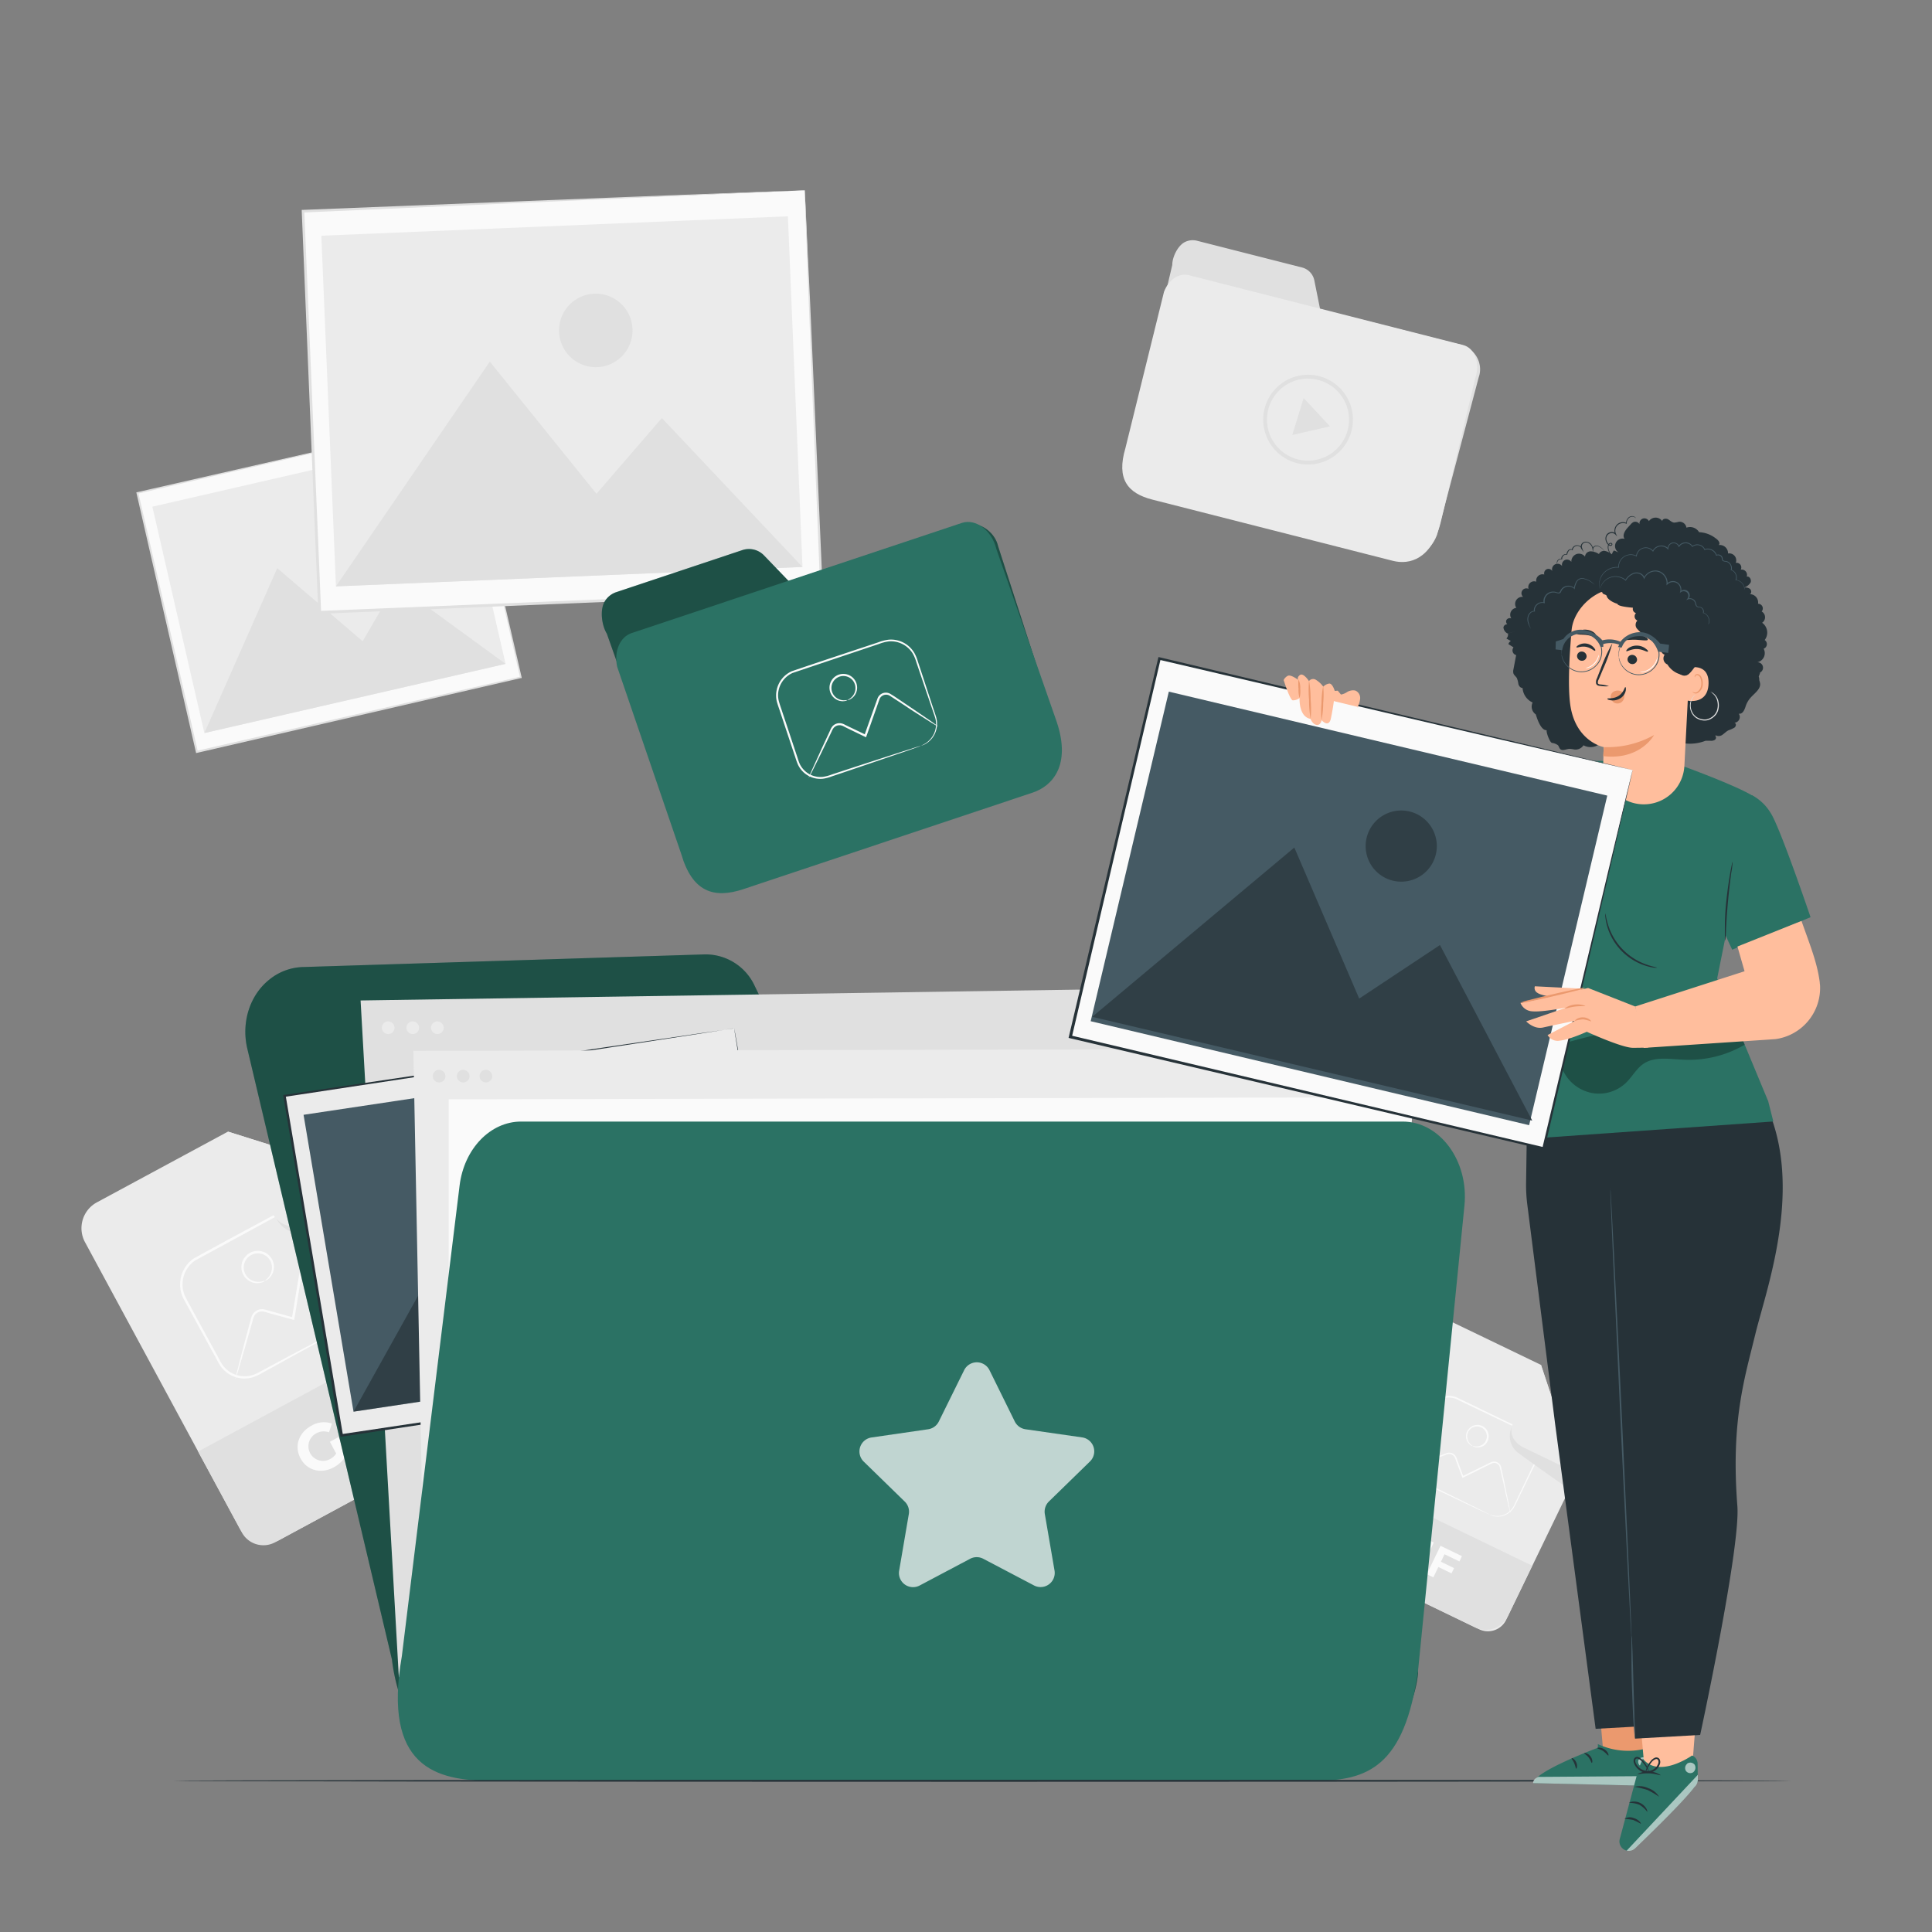 <svg xmlns="http://www.w3.org/2000/svg" viewBox="0 0 500 500"><rect x="0" y="0" width="500" height="500" fill="#808080" stroke="none"/><g id="freepik--background-complete--inject-2"><path d="M292,117l11.38-48.41c0-2.14,1.5-5.15,3.38-6a4.51,4.51,0,0,1,3-.29l27.11,6.9a4.34,4.34,0,0,1,3.3,3.48L341.64,80,377.1,89c4.82.8,6.82,5.26,5.6,8.6l-10.81,40.84c-1.72,4.71-6.88,7.28-11,6.23l-62.68-15.94C293.92,127.65,291.24,122.93,292,117Z" style="fill:#e0e0e0"></path><path d="M291.25,116l10-40.5c1.18-3.1,3.89-4.93,6.38-4.29L378.67,89.3c3,.77,4.47,4.77,3.13,8.56l-9,37.52c-2.37,9.33-8,10.85-12.29,9.77L298.24,129.3C291.84,127.67,288.88,124,291.25,116Z" style="fill:#ebebeb"></path><path d="M338.52,120.22a11.46,11.46,0,0,1-3.4-.52A11.61,11.61,0,1,1,349.63,112h0A11.64,11.64,0,0,1,338.52,120.22Zm0-22.24a10.62,10.62,0,1,0,10.15,13.73h0A10.62,10.62,0,0,0,338.53,98Z" style="fill:#e0e0e0"></path><polygon points="335.91 107.79 337.38 103.01 340.79 106.67 344.2 110.34 339.32 111.46 334.44 112.58 335.91 107.79" style="fill:#e0e0e0"></polygon><path d="M125.76,369.66,72.3,398.55A7.6,7.6,0,0,1,62,395.48l-40-74a7.61,7.61,0,0,1,3.07-10.31L59,292.86l40.86,12.86,29,53.63A7.61,7.61,0,0,1,125.76,369.66Z" style="fill:#ebebeb"></path><path d="M93.1,341.35s.44-.26,1.16-.87A7.23,7.23,0,0,0,96.4,337a6.94,6.94,0,0,0-.32-4.55c-.24-.53-.55-1.07-.86-1.64L91,323.16l-2.44-4.47-1.29-2.38A12.28,12.28,0,0,0,85.8,314a7.73,7.73,0,0,0-4.94-2.61,7.57,7.57,0,0,0-3,.21,12.42,12.42,0,0,0-2.82,1.28l-24.5,13.31a7.47,7.47,0,0,0-3.29,5.92,7.12,7.12,0,0,0,.65,3.35c.49,1,1.1,2.07,1.64,3.1L56,350.41c.51.92,1,1.93,1.53,2.75a7.22,7.22,0,0,0,2.14,2,7.09,7.09,0,0,0,5.48.77,11.93,11.93,0,0,0,2.5-1.13L70,353.54l4.49-2.41,13.57-7.21L91.79,342l1-.49a1.6,1.6,0,0,1,.34-.14,1.64,1.64,0,0,1-.31.2l-.94.55c-.88.48-2.1,1.17-3.65,2l-13.47,7.39L70.26,354l-2.38,1.3a12.22,12.22,0,0,1-2.61,1.19,7.59,7.59,0,0,1-8.24-3c-.61-.93-1-1.85-1.57-2.8L49,338.86c-.55-1-1.13-2-1.67-3.14a7.79,7.79,0,0,1-.71-3.63,8.12,8.12,0,0,1,3.57-6.43c8.73-4.81,17-9.21,24.58-13.3a12.65,12.65,0,0,1,3-1.32,8.11,8.11,0,0,1,3.17-.21,8.27,8.27,0,0,1,5.27,2.82,12.57,12.57,0,0,1,1.53,2.42c.43.81.86,1.6,1.28,2.38q1.24,2.34,2.4,4.49c1.53,2.86,2.91,5.45,4.12,7.73.31.57.6,1.11.86,1.68a7.3,7.3,0,0,1,.46,1.7,7.12,7.12,0,0,1-2.51,6.53A5.4,5.4,0,0,1,93.1,341.35Z" style="fill:#fafafa"></path><path d="M97.21,334.6a2.12,2.12,0,0,1-.61-.19l-1.68-.66c-1.53-.65-3.61-1.51-6.13-2.56l-4.21-1.8-2.35-1L81,327.87a2.09,2.09,0,0,0-1.19-.1,2.16,2.16,0,0,0-1.66,1.67c-.16.95-.32,1.92-.49,2.91-.34,2-.68,4-1,6.16-.16.95-.32,1.88-.47,2.76l-.06.35-.34-.1L70.22,340l-1.32-.38a3.27,3.27,0,0,0-1.22-.21,2.28,2.28,0,0,0-1.88,1.16,4.75,4.75,0,0,0-.39,1.12l-.33,1.17c-.22.77-.43,1.51-.64,2.23-.4,1.44-.79,2.77-1.14,4l-1.68,5.74c-.19.61-.35,1.12-.49,1.54a2.11,2.11,0,0,1-.2.53,1.93,1.93,0,0,1,.09-.56c.1-.43.22-.95.37-1.58.38-1.45.88-3.4,1.5-5.79.32-1.23.68-2.57,1.06-4q.3-1.1.6-2.25c.11-.38.21-.78.32-1.17a5,5,0,0,1,.43-1.25,2.88,2.88,0,0,1,2.34-1.48,3.82,3.82,0,0,1,1.42.23l1.33.37,5.55,1.54-.41.25c.15-.88.31-1.81.47-2.76l1-6.15q.26-1.5.51-2.94a2.74,2.74,0,0,1,2.15-2.12,2.68,2.68,0,0,1,1.51.14l1.23.54,2.34,1L89,330.77l6,2.75,1.63.77A3.48,3.48,0,0,1,97.21,334.6Z" style="fill:#fafafa"></path><path d="M68.55,331.44c0-.05.28-.23.71-.66a4,4,0,0,0,1.09-2.25,3.73,3.73,0,0,0-1.25-3.3,3.67,3.67,0,0,0-6,3.26,3.75,3.75,0,0,0,2.09,2.86,4,4,0,0,0,2.47.32,9,9,0,0,1,.94-.23,1.92,1.92,0,0,1-.88.47,3.9,3.9,0,0,1-2.72-.15,4.16,4.16,0,0,1-2.48-3.18,4.24,4.24,0,0,1,7-3.8,4.17,4.17,0,0,1,1.31,3.82A4,4,0,0,1,69.43,331,2,2,0,0,1,68.55,331.44Z" style="fill:#fafafa"></path><path d="M53.88,355.78h76a0,0,0,0,1,0,0v23.77a6.36,6.36,0,0,1-6.36,6.36H60.24a6.36,6.36,0,0,1-6.36-6.36V355.78A0,0,0,0,1,53.88,355.78Z" transform="translate(-165.29 88.29) rotate(-28.39)" style="fill:#e0e0e0"></path><path d="M59,292.86l11.26,20.82a7.06,7.06,0,0,0,9.58,2.86l20-10.82Z" style="fill:#ebebeb"></path><path d="M71.5,315.36s2.47,5.2,9.11,3.75c.25-.06.5-.13.74-.21,2.87-.94,21.73-7.19,21.52-7.58l-3-5.6-20,10.83S74.73,319.08,71.5,315.36Z" style="fill:#e0e0e0"></path><path d="M85.37,373.13l2.2-1.19,2.28,4.22a8.17,8.17,0,0,1-3.49,3.59c-3.27,1.77-6.89.83-8.58-2.31s-.5-6.67,2.81-8.46a6.32,6.32,0,0,1,5.32-.56l-.77,2.26a4,4,0,0,0-3.32.28,3.78,3.78,0,1,0,3.56,6.67A4.22,4.22,0,0,0,87,376.17Z" style="fill:#fafafa"></path><path d="M87.07,365.71l2.4-1.3,5.62,10.39-2.4,1.3Z" style="fill:#fafafa"></path><path d="M95.38,363.71l1.49,2.74,4.81-2.6,1,1.93-4.81,2.61,2,3.78-2.41,1.3-5.62-10.39,7.86-4.25,1,1.93Z" style="fill:#fafafa"></path><path d="M382.79,421.65,345,403.39a5.25,5.25,0,0,1-2.44-7l25.26-52.28a5.25,5.25,0,0,1,7-2.44l24,11.57,9.31,28.07L389.8,419.2A5.25,5.25,0,0,1,382.79,421.65Z" style="fill:#ebebeb"></path><path d="M385.44,391.92s.32.14.95.3a5,5,0,0,0,2.8-.19,4.75,4.75,0,0,0,1.7-1.11,5.07,5.07,0,0,0,.72-.91c.2-.35.38-.74.57-1.15.76-1.61,1.64-3.44,2.6-5.45.48-1,1-2.07,1.51-3.18l.81-1.68a8.16,8.16,0,0,0,.7-1.77,5.38,5.38,0,0,0-.53-3.81A5.21,5.21,0,0,0,396,371.4a8.65,8.65,0,0,0-1.86-1.06L376.75,362a5.2,5.2,0,0,0-4.65.55,5,5,0,0,0-1.61,1.72c-.37.69-.71,1.45-1.07,2.17-1.41,2.9-2.76,5.7-4.05,8.36-.31.67-.68,1.33-.93,2a5,5,0,0,0-.26,2,4.89,4.89,0,0,0,1.79,3.38,7.77,7.77,0,0,0,1.64.94l1.68.82,3.16,1.54,9.52,4.68,2.58,1.29.67.35.22.13a.75.75,0,0,1-.24-.09l-.69-.31-2.61-1.21-9.59-4.56-3.17-1.51-1.69-.81a8,8,0,0,1-1.71-1,5.19,5.19,0,0,1-1.94-3.63,5.13,5.13,0,0,1,.27-2.19c.27-.71.62-1.32.93-2,1.28-2.67,2.63-5.47,4-8.37.36-.73.68-1.45,1.08-2.2a5.4,5.4,0,0,1,1.75-1.87,5.61,5.61,0,0,1,5-.6c6.22,2.95,12,5.81,17.38,8.39a9.14,9.14,0,0,1,1.93,1.12,5.76,5.76,0,0,1,2,5.78,8.76,8.76,0,0,1-.74,1.83l-.82,1.68c-.53,1.1-1.05,2.15-1.54,3.16L392.4,389c-.2.4-.38.79-.6,1.16a4.74,4.74,0,0,1-.76.94,4.85,4.85,0,0,1-1.79,1.12,5,5,0,0,1-2.88.12A3.57,3.57,0,0,1,385.44,391.92Z" style="fill:#fafafa"></path><path d="M390.87,391.5a1.94,1.94,0,0,1-.13-.42c-.09-.32-.19-.72-.31-1.21-.26-1.12-.61-2.63-1-4.46-.22-1-.45-2-.7-3.09-.13-.56-.26-1.13-.39-1.72-.07-.29-.13-.59-.2-.89a1.48,1.48,0,0,0-2-1l-1.83.9-3.87,1.91-1.73.85-.22.11-.08-.23L377,378.56l-.32-.9a2.4,2.4,0,0,0-.37-.77,1.63,1.63,0,0,0-1.42-.58,3.24,3.24,0,0,0-.78.23l-.79.29-1.5.55-2.7,1-3.9,1.38-1.05.35a1.64,1.64,0,0,1-.38.1s.11-.08.35-.18l1-.42,3.84-1.51,2.68-1,1.5-.57.79-.3a3.72,3.72,0,0,1,.87-.27,2,2,0,0,1,1.78.72,2.84,2.84,0,0,1,.44.89l.33.89c.45,1.2.91,2.45,1.38,3.73l-.3-.13,1.73-.85,3.87-1.9,1.85-.9a1.88,1.88,0,0,1,2.05.35,1.74,1.74,0,0,1,.53.9c.07.3.14.61.2.91.13.59.25,1.16.37,1.72.23,1.11.44,2.15.64,3.1.38,1.85.68,3.37.91,4.5l.22,1.22A1.32,1.32,0,0,1,390.87,391.5Z" style="fill:#fafafa"></path><path d="M381.07,374.18s.24.06.65.12a2.68,2.68,0,0,0,1.7-.29,2.61,2.61,0,0,0,1.35-2,2.54,2.54,0,1,0-5,.26,2.72,2.72,0,0,0,.82,1.51c.31.29.53.4.51.44s-.25,0-.62-.31a2.67,2.67,0,0,1-1-1.58,2.85,2.85,0,0,1,.78-2.67,2.92,2.92,0,0,1,5,2.4,2.88,2.88,0,0,1-1.61,2.27,2.72,2.72,0,0,1-1.87.18A1.4,1.4,0,0,1,381.07,374.18Z" style="fill:#fafafa"></path><path d="M342.2,392.75h52.45a0,0,0,0,1,0,0V407.2a6.36,6.36,0,0,1-6.36,6.36H348.56a6.36,6.36,0,0,1-6.36-6.36V392.75A0,0,0,0,1,342.2,392.75Z" transform="translate(212.07 -120.13) rotate(25.79)" style="fill:#e0e0e0"></path><path d="M398.8,353.23,391.69,368a4.89,4.89,0,0,0,2.27,6.52l14.15,6.83Z" style="fill:#ebebeb"></path><path d="M391.26,369.33a5.44,5.44,0,0,0,1.58,6.62l.42.33c1.69,1.22,12.8,9.26,12.94,9l1.91-4L394,374.47S390.48,372.64,391.26,369.33Z" style="fill:#e0e0e0"></path><path d="M364.52,400.44l1.56.75-1.44,3a5.69,5.69,0,0,1-3.43-.5,4.23,4.23,0,1,1,3.71-7.58,4.36,4.36,0,0,1,2.46,2.75l-1.58.48a2.74,2.74,0,0,0-1.5-1.75,2.61,2.61,0,1,0-2.29,4.69,2.94,2.94,0,0,0,1.47.33Z" style="fill:#fafafa"></path><path d="M369.36,398.39l1.7.82-3.55,7.35-1.7-.83Z" style="fill:#fafafa"></path><path d="M373.84,402.24l-.93,1.94,3.4,1.64-.66,1.36-3.4-1.64-1.3,2.68-1.7-.82,3.55-7.35,5.55,2.68-.65,1.37Z" style="fill:#fafafa"></path><rect x="42.18" y="117.07" width="86.02" height="68.77" transform="translate(-31.75 22.92) rotate(-12.94)" style="fill:#fafafa"></rect><path d="M119.41,108.31l-.41.11-1.17.28-4.55,1.07-17.15,4-60.51,14,.17-.27c4.59,20,9.85,42.82,15.42,67h0l-.3-.19,83.85-19.22-.16.25-11.06-48.63c-1.32-5.86-2.36-10.46-3.07-13.6-.35-1.57-.62-2.77-.8-3.59s-.26-1.25-.26-1.25.1.4.29,1.2.48,2,.84,3.54c.73,3.13,1.8,7.7,3.17,13.52L135,175.29l0,.2-.2,0L51,194.84l-.25.06-.05-.25h0c-5.55-24.2-10.79-47.07-15.37-67l-.05-.22.22-.05,60.7-13.83,17.13-3.87,4.52-1,1.15-.25Z" style="fill:#e0e0e0"></path><rect x="45.14" y="121.41" width="79.98" height="60.11" transform="translate(-31.75 22.91) rotate(-12.94)" style="fill:#ebebeb"></rect><polygon points="52.89 189.71 71.75 147.04 93.85 165.95 102.49 151.14 130.84 171.81 52.89 189.71" style="fill:#e0e0e0"></polygon><path d="M94.75,137.06a6.3,6.3,0,1,1-7.55-4.73A6.3,6.3,0,0,1,94.75,137.06Z" style="fill:#e0e0e0"></path><rect x="80.52" y="51.9" width="129.98" height="103.92" transform="translate(-4.19 6.14) rotate(-2.38)" style="fill:#fafafa"></rect><path d="M208.28,49.24s-.22,0-.63,0l-1.82.09-7.05.34-26.59,1.19L78.43,55l.32-.35c1.3,30.9,2.78,66.33,4.36,103.82h0l-.39-.36,129.87-5.34-.3.32c-1.23-31.26-2.26-57.18-3-75.31-.34-9.06-.61-16.17-.8-21-.08-2.42-.15-4.28-.19-5.56s-.05-1.93-.05-1.93.05.62.11,1.86.15,3.1.27,5.49c.22,4.86.54,11.94,1,21,.8,18.17,1.93,44.15,3.3,75.5l0,.31h-.32L82.75,158.85h-.38v-.37h0c-1.55-37.49-3-72.92-4.28-103.82l0-.34h.34l94-3.74,26.51-1,7-.25,1.79,0Z" style="fill:#e0e0e0"></path><rect x="85" y="58.45" width="120.85" height="90.83" transform="translate(-4.19 6.13) rotate(-2.38)" style="fill:#ebebeb"></rect><polygon points="86.94 151.75 126.76 93.58 154.36 127.79 171.29 108.19 207.68 146.73 86.94 151.75" style="fill:#e0e0e0"></polygon><path d="M163.69,85.13a9.51,9.51,0,1,1-9.9-9.12A9.51,9.51,0,0,1,163.69,85.13Z" style="fill:#e0e0e0"></path></g><g id="freepik--folder-2--inject-2"><path d="M177.44,221.57,157.05,164c-1.37-2.24-1.86-6.31-.48-8.45a5.49,5.49,0,0,1,2.88-2.29l32.6-10.87a5.4,5.4,0,0,1,5.73,1.41l6.36,6.61,42.68-14.19c5.51-2.37,10.54.91,11.5,5.17l15.95,49.39c1.35,6-2.28,12.1-7.23,13.75l-75.38,25.14C186.48,231.36,180.59,228.26,177.44,221.57Z" style="fill:#2B7264"></path><g style="opacity:0.3"><path d="M177.44,221.57,157.05,164c-1.37-2.24-1.86-6.31-.48-8.45a5.49,5.49,0,0,1,2.88-2.29l32.6-10.87a5.4,5.4,0,0,1,5.73,1.41l6.36,6.61,42.68-14.19c5.51-2.37,10.54.91,11.5,5.17l15.95,49.39c1.35,6-2.28,12.1-7.23,13.75l-75.38,25.14C186.48,231.36,180.59,228.26,177.44,221.57Z"></path></g><path d="M176.3,221l-16.59-48.48c-.85-4,.75-7.68,3.74-8.68l85.49-28.51c3.62-1.2,7.79,2,8.92,6.77l15.63,44.75c3.74,11.22-1.11,16.56-6.22,18.27l-74.91,25C184.66,232.67,179.14,230.78,176.3,221Z" style="fill:#2B7264"></path><path d="M238.32,193s.4-.15,1.09-.55a6.05,6.05,0,0,0,2.29-2.56,6,6,0,0,0,.4-3.84c-.13-.47-.3-1-.48-1.49l-2.38-7-1.38-4.08c-.24-.7-.48-1.43-.73-2.17a10.29,10.29,0,0,0-.89-2.14A6.61,6.61,0,0,0,230,166a10.59,10.59,0,0,0-2.54.66l-22.34,7.5a6.36,6.36,0,0,0-3.61,4.45,6.1,6.1,0,0,0,.06,2.88c.26.93.61,1.89.91,2.82q1.88,5.63,3.59,10.81c.3.84.54,1.74.87,2.51a5.94,5.94,0,0,0,5.94,3.43,9.91,9.91,0,0,0,2.25-.57l2.18-.72,4.09-1.34,12.35-4,3.37-1.07.88-.27.3-.07-.29.13-.86.31-3.33,1.17-12.3,4.19-4.08,1.38-2.17.73a10.17,10.17,0,0,1-2.34.61,6.4,6.4,0,0,1-6.43-3.68c-.38-.86-.6-1.69-.91-2.56L202,184.52c-.31-1-.65-1.85-.93-2.86a6.58,6.58,0,0,1-.06-3.12,6.84,6.84,0,0,1,3.91-4.83c8-2.73,15.51-5.19,22.41-7.49a11.2,11.2,0,0,1,2.65-.67,7,7,0,0,1,6.64,3.41,10.38,10.38,0,0,1,.92,2.24c.25.74.49,1.46.72,2.17.47,1.42.92,2.79,1.34,4.09.86,2.6,1.63,5,2.31,7,.17.52.34,1,.46,1.52a6.33,6.33,0,0,1,.14,1.48,6,6,0,0,1-3,5.07A4.57,4.57,0,0,1,238.32,193Z" style="fill:#fafafa"></path><path d="M242.73,188a2.19,2.19,0,0,1-.48-.25L241,187l-4.73-3L233,181.83l-1.81-1.18-.94-.61a1.8,1.8,0,0,0-1-.25,1.82,1.82,0,0,0-1.63,1.14l-.83,2.36-1.76,5c-.28.77-.54,1.52-.8,2.23l-.1.29-.27-.13-4.38-2.12-1-.5a2.8,2.8,0,0,0-1-.36,2,2,0,0,0-1.74.7,3.6,3.6,0,0,0-.49.87l-.44.92-.86,1.77-1.53,3.16-2.24,4.53-.63,1.22a2.84,2.84,0,0,1-.25.41,1.53,1.53,0,0,1,.16-.46c.14-.34.32-.75.54-1.25.52-1.16,1.23-2.71,2.09-4.6.45-1,.94-2.05,1.47-3.19.27-.58.54-1.17.83-1.78.14-.31.29-.62.43-.94a4.76,4.76,0,0,1,.54-1,2.44,2.44,0,0,1,2.17-.89,3.13,3.13,0,0,1,1.15.4l1,.49,4.4,2.1-.38.15c.26-.71.52-1.46.79-2.23l1.78-5,.85-2.37a2.3,2.3,0,0,1,2.1-1.45,2.25,2.25,0,0,1,1.24.34l1,.62,1.79,1.21,3.21,2.16,4.64,3.17,1.24.89A2.17,2.17,0,0,1,242.73,188Z" style="fill:#fafafa"></path><path d="M219.33,181.19s.26-.14.68-.44a3.34,3.34,0,0,0,1.24-1.71,3.19,3.19,0,0,0-.55-2.94,3.15,3.15,0,0,0-3.4-1,3.11,3.11,0,0,0-2.12,2.83,3.15,3.15,0,0,0,1.32,2.68,3.34,3.34,0,0,0,2,.63,7.79,7.79,0,0,1,.82-.06s-.25.19-.8.27a3.33,3.33,0,0,1-2.25-.52,3.54,3.54,0,0,1-1.6-3,3.58,3.58,0,0,1,6.41-2.14,3.54,3.54,0,0,1,.53,3.37,3.34,3.34,0,0,1-1.49,1.76C219.64,181.19,219.34,181.22,219.33,181.19Z" style="fill:#fafafa"></path></g><g id="freepik--folder-1--inject-2"><path d="M101.43,429.46,64,271.37c-1.57-6.62.54-13.75,5.71-17.86a14.46,14.46,0,0,1,9-3.25L182.31,247a14,14,0,0,1,13,8.14l10.32,21.42,131.47.13c9.66,0,19.8,13.4,18.65,24.65L367,433c-1.63,15.88-15.65,27.83-29.28,27.83H130C115.76,460.87,103.71,448.44,101.43,429.46Z" style="fill:#2B7264"></path><g style="opacity:0.3"><path d="M101.43,429.46,64,271.37c-1.57-6.62.54-13.75,5.71-17.86a14.46,14.46,0,0,1,9-3.25L182.31,247a14,14,0,0,1,13,8.14l10.32,21.42,131.47.13c9.66,0,19.8,13.4,18.65,24.65L367,433c-1.63,15.88-15.65,27.83-29.28,27.83H130C115.76,460.87,103.71,448.44,101.43,429.46Z"></path></g><polygon points="103.22 434.06 93.32 258.92 338.52 255.21 347.12 430.74 103.22 434.06" style="fill:#e0e0e0"></polygon><path d="M102.1,266.1a1.64,1.64,0,1,1-1.64-1.77A1.7,1.7,0,0,1,102.1,266.1Z" style="fill:#ebebeb"></path><path d="M108.46,266.1a1.64,1.64,0,1,1-1.64-1.77A1.7,1.7,0,0,1,108.46,266.1Z" style="fill:#ebebeb"></path><path d="M114.83,266.1a1.64,1.64,0,1,1-1.64-1.77A1.71,1.71,0,0,1,114.83,266.1Z" style="fill:#ebebeb"></path><polygon points="189.99 266.1 204.78 354 88.41 371.48 73.62 283.58 189.99 266.1" style="fill:#ebebeb"></polygon><path d="M190,266.1l-.56.1-1.63.26-6.32,1-23.81,3.65-84,12.76.25-.33c4.42,26.16,9.47,56.15,14.83,87.89h0l-.39-.27,116.38-17.43-.24.31c-4.39-26.48-8-48.42-10.58-63.77-1.26-7.68-2.25-13.7-2.93-17.83-.33-2.05-.58-3.62-.76-4.7s-.24-1.64-.24-1.64.11.52.3,1.57.46,2.62.81,4.64c.71,4.11,1.74,10.11,3.06,17.75,2.63,15.38,6.38,37.37,10.9,63.9l.05.26-.28,0L88.46,371.8l-.33.05-.06-.32h0c-5.33-31.74-10.36-61.73-14.75-87.9l0-.28.3,0,84.25-12.5,23.77-3.5,6.27-.9,1.6-.23Z" style="fill:#263238"></path><polygon points="91.49 365.34 199.69 349.09 186.76 272.26 78.56 288.51 91.49 365.34" style="fill:#455a64"></polygon><g style="opacity:0.3"><polygon points="91.49 365.34 121.25 311.91 149.68 338.27 162.87 319.91 199.69 349.09 91.49 365.34"></polygon></g><g style="opacity:0.3"><path d="M153.61,301.05a8.23,8.23,0,0,1-7.17,9.33,8.59,8.59,0,0,1-9.87-6.77,8.22,8.22,0,0,1,7.16-9.33A8.58,8.58,0,0,1,153.61,301.05Z"></path></g><polygon points="110.29 442.37 106.98 271.96 357.76 271.43 356.73 439.83 110.29 442.37" style="fill:#ebebeb"></polygon><path d="M121.52,278.63a1.64,1.64,0,1,1-1.64-1.77A1.71,1.71,0,0,1,121.52,278.63Z" style="fill:#e0e0e0"></path><path d="M127.39,278.63a1.64,1.64,0,1,1-1.63-1.77A1.7,1.7,0,0,1,127.39,278.63Z" style="fill:#e0e0e0"></path><path d="M115.28,278.63a1.64,1.64,0,1,1-1.64-1.77A1.71,1.71,0,0,1,115.28,278.63Z" style="fill:#e0e0e0"></path><polygon points="116.12 446.53 116.12 284.5 365.87 283.97 352.46 450.01 116.12 446.53" style="fill:#fafafa"></polygon><path d="M104,428.59l14.94-121.75c1.16-9.52,7.94-16.58,15.93-16.58H363c9.65,0,17.14,10.17,16,21.72L367,432.27c-3.5,25-13.11,28.6-26.74,28.6H127.08C112.82,460.87,99,457.29,104,428.59Z" style="fill:#2B7264"></path><g style="opacity:0.7"><path d="M256.07,354.58l6.56,13.31a3.7,3.7,0,0,0,2.76,2L280.07,372a3.65,3.65,0,0,1,2,6.24l-10.62,10.35a3.68,3.68,0,0,0-1.05,3.24l2.51,14.62a3.66,3.66,0,0,1-5.31,3.86l-13.13-6.9a3.65,3.65,0,0,0-3.4,0L238,410.33a3.65,3.65,0,0,1-5.3-3.86l2.5-14.62a3.65,3.65,0,0,0-1.05-3.24l-10.62-10.35a3.66,3.66,0,0,1,2-6.24l14.68-2.13a3.66,3.66,0,0,0,2.75-2l6.57-13.31A3.66,3.66,0,0,1,256.07,354.58Z" style="fill:#fff"></path></g></g><g id="freepik--Floor--inject-2"><path d="M44.82,460.87c0-.14,93.77-.26,209.4-.26s209.43.12,209.43.26-93.75.26-209.43.26S44.82,461,44.82,460.87Z" style="fill:#263238"></path></g><g id="freepik--Character--inject-2"><path d="M412.43,425.58c.13,1,2.48,27.62,2.48,27.62h12.21l2.14-27.51Z" style="fill:#eb996e"></path><path d="M413.53,451.37l0,.95s-16.44,6.07-16.71,9.15l32.3.76-.19-10.75A18.47,18.47,0,0,1,413.53,451.37Z" style="fill:#2B7264"></path><g style="opacity:0.6"><path d="M425.54,454.83a1.33,1.33,0,0,1,.88,1.53,1.26,1.26,0,0,1-1.51.88,1.39,1.39,0,0,1-.92-1.62,1.31,1.31,0,0,1,1.67-.74" style="fill:#fff"></path></g><g style="opacity:0.6"><path d="M429.08,462.23l-.05-2.59-30.93.22s-1.46.59-1.32,1.61Z" style="fill:#fff"></path></g><path d="M413.38,452.41c0,.16.79.25,1.55.78s1.16,1.19,1.31,1.13-.07-1-1-1.59S413.35,452.27,413.38,452.41Z" style="fill:#263238"></path><path d="M410,453.73c0,.15.64.44,1.16,1.12s.65,1.39.81,1.38.28-.89-.38-1.72S410,453.58,410,453.73Z" style="fill:#263238"></path><path d="M407.94,457.74c.14,0,.38-.74,0-1.62s-1.12-1.23-1.19-1.1.38.6.68,1.32S407.78,457.72,407.94,457.74Z" style="fill:#263238"></path><path d="M423.18,430.67c.12,1,2.47,27.62,2.47,27.62h12.22l2.14-27.5Z" style="fill:#ffbe9d"></path><path d="M437.9,454.32s-8.58,6.09-12.73.82l-1.09,2.55-4.87,18.19a2.43,2.43,0,0,0,1.37,2.92,2.34,2.34,0,0,0,2.49-.47c3.53-3.36,16.45-15.77,16.32-17.45l-.05-4.47a2.27,2.27,0,0,0-1.44-2.09Z" style="fill:#2B7264"></path><g style="opacity:0.6"><path d="M421,478.93l18.4-19.61v1a2.69,2.69,0,0,1-.87,2.15c-1.49,2-5.61,6.5-15.38,15.88a2.37,2.37,0,0,1-2.14.6Z" style="fill:#fff"></path></g><g style="opacity:0.6"><path d="M436.7,456.42a1.42,1.42,0,0,0-.4,1.86,1.38,1.38,0,0,0,1.85.41,1.5,1.5,0,0,0,.41-2,1.44,1.44,0,0,0-2-.22" style="fill:#fff"></path></g><path d="M426.3,468.89a7,7,0,0,0-2-1.8,7.06,7.06,0,0,0-2.65-.52c0-.06.27-.24.81-.31a3.67,3.67,0,0,1,2.07.37,3.77,3.77,0,0,1,1.54,1.42C426.33,468.53,426.36,468.87,426.3,468.89Z" style="fill:#263238"></path><path d="M424.65,472a20.56,20.56,0,0,0-2-1,18,18,0,0,0-2.24-.29,2.58,2.58,0,0,1,2.39-.19C424.12,470.88,424.77,471.9,424.65,472Z" style="fill:#263238"></path><path d="M429.37,465a22.94,22.94,0,0,0-3-1.76,25.85,25.85,0,0,0-3.41-.81,5.29,5.29,0,0,1,3.6.34A5.22,5.22,0,0,1,429.37,465Z" style="fill:#263238"></path><path d="M429.78,459.41c-.06.14-1.33-.4-3-.47s-3,.33-3,.19a5.84,5.84,0,0,1,6,.28Z" style="fill:#263238"></path><path d="M425.85,458.89A2,2,0,0,1,426,458a5.94,5.94,0,0,1,1.1-2.11,2.65,2.65,0,0,1,1.37-1.05,1,1,0,0,1,1,.4,1.55,1.55,0,0,1,.17,1.09,3.36,3.36,0,0,1-3.44,2.5,3.88,3.88,0,0,1-3.37-2.69,1.34,1.34,0,0,1,.15-1.11.92.92,0,0,1,1-.3,3.22,3.22,0,0,1,1.35,1.05,6.6,6.6,0,0,1,1.21,2.05,2.26,2.26,0,0,1,.21.84,11.1,11.1,0,0,0-1.69-2.65,3,3,0,0,0-1.19-.89.5.5,0,0,0-.57.16,1,1,0,0,0-.06.74,3.47,3.47,0,0,0,3,2.29,2.89,2.89,0,0,0,2.95-2.07,1.15,1.15,0,0,0-.09-.77.51.51,0,0,0-.55-.23,2.4,2.4,0,0,0-1.17.87A9,9,0,0,0,425.85,458.89Z" style="fill:#263238"></path><path d="M455.12,282.29l-60,12.19-.17,11.61a40.18,40.18,0,0,0,.32,5.7l7.2,56.78,10.48,78.85,10.08-.56.11,3.1L440,449s10.47-48.46,9.63-59.24c-1.71-22.09,1.91-33.18,4.65-44.49C457.25,333.05,468.12,304.08,455.12,282.29Z" style="fill:#263238"></path><path d="M416.77,307.43a1.36,1.36,0,0,0,0,.3c0,.22,0,.51,0,.88,0,.81.07,1.95.12,3.41.12,3,.3,7.24.52,12.51.49,10.59,1.16,25.17,1.89,41.28s1.5,30.7,2,41.29c.28,5.26.51,9.53.66,12.51l.21,3.4c0,.37,0,.66.06.88a1.4,1.4,0,0,0,0,.3,2.25,2.25,0,0,0,0-.3c0-.22,0-.51,0-.88,0-.81-.07-1.95-.12-3.41-.12-3-.3-7.25-.52-12.51-.49-10.59-1.15-25.17-1.89-41.29s-1.5-30.69-2-41.27c-.28-5.27-.5-9.54-.66-12.52-.09-1.45-.16-2.59-.2-3.4,0-.37-.05-.66-.07-.88A2.29,2.29,0,0,0,416.77,307.43Z" style="fill:#455a64"></path><path d="M422.28,423.38a5.25,5.25,0,0,0-.07,1.05c0,.76,0,1.72,0,2.85,0,2.41,0,5.73.14,9.4s.26,7,.42,9.4c.08,1.2.15,2.17.22,2.84a4.77,4.77,0,0,0,.14,1,4.08,4.08,0,0,0,0-1c0-.76,0-1.72-.08-2.85-.07-2.5-.17-5.77-.28-9.39s-.2-6.89-.28-9.4c-.05-1.13-.09-2.08-.12-2.84A4.71,4.71,0,0,0,422.28,423.38Z" style="fill:#455a64"></path><path d="M363.56,200.07s28.25-2.53,30.82-3.06,10.48-.2,10.48-.2l-9.24,25.82-38.19-4.42c-6.6-2.16-12-14.49-12-14.49l-12.53-23.81,13.31-1.17Z" style="fill:#ffbe9d"></path><path d="M434.52,197.9c.49.17,15.16,5.47,19.43,8.27,3,2,3.3,7,1.83,10.32l-7.3,16.42-4.08,20.31L457.61,285l1.33,5.24-63.84,4.51-2.81-6.62,3.33-30V220.33l9.24-23.52,15.81.2Z" style="fill:#2B7264"></path><g style="opacity:0.3"><path d="M399.78,272a4.93,4.93,0,0,1,2.54-1.31,255.93,255.93,0,0,1,35.15-7.61c2.76-.39,5.64-.72,8.28.17s5.65,3.42,5.4,6.19l.38.93a28.64,28.64,0,0,1-16.19,3.86c-3.37-.15-7.06-.82-9.89,1-1.91,1.24-3,3.41-4.65,5a10.13,10.13,0,0,1-8.22,2.73,10.44,10.44,0,0,1-7.34-4.62c-.9-1.39-1.69-3.16-3.31-3.47-.68-.13-1.45,0-2-.35A1.76,1.76,0,0,1,399.78,272Z"></path></g><path d="M453.37,205.78a12.47,12.47,0,0,1,4.86,4.59c2.39,3.56,10.34,27,10.34,27l-20.28,8.41-5-10.77Z" style="fill:#2B7264"></path><path d="M448.42,223a2.8,2.8,0,0,0-.23.78c-.11.51-.26,1.25-.42,2.17-.32,1.83-.69,4.38-1,7.21s-.37,5.41-.38,7.28c0,.93,0,1.68,0,2.2a2.82,2.82,0,0,0,.08.81,24.93,24.93,0,0,0,.22-3c.1-1.86.26-4.42.52-7.24s.58-5.37.82-7.22A26,26,0,0,0,448.42,223Z" style="fill:#263238"></path><path d="M415.46,236.41a2.8,2.8,0,0,0,0,.83,13.52,13.52,0,0,0,.41,2.23,15.13,15.13,0,0,0,9.95,10.44,13.21,13.21,0,0,0,2.2.52,3.07,3.07,0,0,0,.83,0c0-.08-1.16-.22-2.93-.87a15.85,15.85,0,0,1-9.75-10.23C415.62,237.58,415.54,236.4,415.46,236.41Z" style="fill:#263238"></path><path d="M397.53,196.74c-3.58,0-17.83,1.79-17.83,1.79l-1.53,23.1,17.45,2.12,12-27S401.12,196.71,397.53,196.74Z" style="fill:#2B7264"></path><path d="M389.09,162.35a1,1,0,0,1,1-.79,1,1,0,0,1-.27-1,1,1,0,0,1,1.3-.51,1.79,1.79,0,0,1,1.3-2.74,1.84,1.84,0,0,1,1.76-2.84,1.26,1.26,0,0,1,1.4-2.07,1.51,1.51,0,0,1,2-1.85,1.64,1.64,0,0,1,2.08-1.86,1.17,1.17,0,0,1,.65-1.38,1.16,1.16,0,0,1,1.43.5,1.44,1.44,0,0,1,2.53-1.31,1.38,1.38,0,0,1,.73-1.57,1.36,1.36,0,0,1,1.66.49,2.07,2.07,0,0,1,1.27-2,2,2,0,0,1,2.27.63,1.47,1.47,0,0,1,1.49-1.37,4.21,4.21,0,0,1,2.11.7,1.48,1.48,0,0,1,1.63-.78,4.44,4.44,0,0,1,1.74.86,2.19,2.19,0,0,1,.53-1l1.17.5a1.94,1.94,0,0,1,1.58-3.5c-.7-.91.11-2.17.88-3l.68-.74a2.41,2.41,0,0,1,.69-.59,1.26,1.26,0,0,1,1.6.53,1.34,1.34,0,0,1,.88-1.46,1.33,1.33,0,0,1,1.56.67,2.1,2.1,0,0,1,3.46,0c0-.63.93-.78,1.48-.48s1,.84,1.65.86a6.3,6.3,0,0,0,1.12-.21,1.79,1.79,0,0,1,2,1.52,2.75,2.75,0,0,1,3.28,1.17,7.48,7.48,0,0,1,4.29,1.59c.62.39,1.31,1.22.78,1.74a2.14,2.14,0,0,1,2.42,2.18,1.81,1.81,0,0,1,2,2.43,1.21,1.21,0,0,1,1.29,1.75,1.38,1.38,0,0,1,1.54,1.82c.73-.21,1.3.82,1,1.51a3.05,3.05,0,0,1-1.77,1.33,2.18,2.18,0,0,1,1.59.3c.43.35.48,1.16,0,1.39a2.15,2.15,0,0,1,2.11,2.48,1.21,1.21,0,0,1,.94,2,1.72,1.72,0,0,1,.12,2.92,3.13,3.13,0,0,1,.66,4.47,1.27,1.27,0,0,1-.27,2.25,2.41,2.41,0,0,1-1.72,3.52,1.4,1.4,0,0,1,.77,2.65v.15c-.05.3-.24.57-.31.86v.07a2,2,0,0,1,.12.73l0,.16a4.86,4.86,0,0,1,.23.91c.12,1.42-1.44,2.47-2.46,3.61a6.27,6.27,0,0,0-1.26,2.15c-.29.92-.76,2.18-1.81,2a1.5,1.5,0,0,1-1.13,2.35c.55.15.47.92,0,1.27a8.92,8.92,0,0,1-1.57.7c-.57.3-1,.78-1.5,1.12a1.62,1.62,0,0,1-1.78.15l-.09.18h0c.31.23.2.76-.11,1a1.85,1.85,0,0,1-1.12.24h-1.3a11.14,11.14,0,0,1-5.36.68,2.41,2.41,0,0,1-2.82.39,4.09,4.09,0,0,1-3.6.34,3.17,3.17,0,0,1-2-2.59l-1.54-.26-5.65,1.86a5.48,5.48,0,0,1-3.61.33,2.58,2.58,0,0,1-3,.19,3.76,3.76,0,0,1-4,.23,2.48,2.48,0,0,1-2.32,1.1,10.59,10.59,0,0,0-1.24-.18c-.81,0-1.73.58-2.36.14-.37-.26-.4-.76-.71-1.09a3.4,3.4,0,0,0-1.55-.59c-.55-.15-1.54-2.8-1.34-3.28-1.31.07-2.25-2.18-2.83-4.1a2.43,2.43,0,0,1-.82-3.07,4.44,4.44,0,0,1-2.6-3.76c-.54,0-.94-.5-1.08-1a6.24,6.24,0,0,0-.4-1.57c-.26-.43-.73-.73-.89-1.21a2.08,2.08,0,0,1,0-1c.24-1.24.47-2.49.71-3.73a1.26,1.26,0,0,1-.68-2l-1.32-.84a1.18,1.18,0,0,1,.64-.8l-1.17-.66a1.35,1.35,0,0,0,.39-1.33l2.27-.6-2.39.62A1.93,1.93,0,0,1,389.09,162.35Z" style="fill:#263238"></path><path d="M435,155.8l-15.6-3.38c-5.76-.76-12.16,4.87-12.67,10.66-.57,6.44-1,14.32-.37,19.14,1.29,9.71,8.67,11.13,8.67,11.13l-.11,4a10.51,10.51,0,0,0,10,10.8h0a10.5,10.5,0,0,0,11-10l2-38.57A3.69,3.69,0,0,0,435,155.8Z" style="fill:#ffbe9d"></path><path d="M408.14,169.75A1.24,1.24,0,0,0,409.3,171a1.19,1.19,0,0,0,1.31-1.09,1.25,1.25,0,0,0-1.17-1.28A1.18,1.18,0,0,0,408.14,169.75Z" style="fill:#263238"></path><path d="M408,167.53c.11.21,1.19-.38,2.5-.12s2.12,1.16,2.3,1,0-.42-.35-.84a3.2,3.2,0,0,0-1.81-1,3.06,3.06,0,0,0-2,.32C408.11,167.15,407.91,167.44,408,167.53Z" style="fill:#263238"></path><path d="M421.2,170.58a1.24,1.24,0,0,0,1.16,1.28,1.19,1.19,0,0,0,1.31-1.08,1.26,1.26,0,0,0-1.17-1.29A1.19,1.19,0,0,0,421.2,170.58Z" style="fill:#263238"></path><path d="M420.89,168.5c.17.2,1.26-.58,2.78-.53s2.61.86,2.78.67-.09-.42-.56-.79a3.75,3.75,0,0,0-2.22-.77,3.71,3.71,0,0,0-2.22.65C421,168.08,420.81,168.42,420.89,168.5Z" style="fill:#263238"></path><path d="M416.39,177.58a9,9,0,0,0-2.16-.44c-.34,0-.66-.12-.71-.36a1.78,1.78,0,0,1,.25-1c.35-.82.7-1.67,1.08-2.57a44.32,44.32,0,0,0,2.43-6.73,44.09,44.09,0,0,0-3,6.52l-1,2.58a2,2,0,0,0-.21,1.34.87.87,0,0,0,.55.51,2.15,2.15,0,0,0,.57.09A8.36,8.36,0,0,0,416.39,177.58Z" style="fill:#263238"></path><path d="M415.07,193.35a24.61,24.61,0,0,0,13-3.13s-3.52,6.61-13.17,5.46Z" style="fill:#eb996e"></path><path d="M420.34,165.49c.17.35,1.48,0,3.06.08s2.87.34,3.05,0c.08-.17-.18-.49-.72-.79a5.32,5.32,0,0,0-4.65-.05C420.53,165,420.27,165.33,420.34,165.49Z" style="fill:#263238"></path><path d="M408.05,164c.22.33,1.26.17,2.47.33s2.2.52,2.48.25c.12-.14,0-.47-.4-.82a3.79,3.79,0,0,0-1.93-.78,3.59,3.59,0,0,0-2.05.32C408.15,163.58,408,163.87,408.05,164Z" style="fill:#263238"></path><path d="M436.58,172.91c.14-.06,5.78-1.7,5.59,4.05s-5.93,4.37-5.93,4.2S436.58,172.91,436.58,172.91Z" style="fill:#ffbe9d"></path><path d="M438.07,179s.09.08.26.16a1,1,0,0,0,.75,0,2.48,2.48,0,0,0,1.22-2.18,3.41,3.41,0,0,0-.23-1.45,1.16,1.16,0,0,0-.73-.79.52.52,0,0,0-.6.26c-.08.15-.05.27-.08.28s-.12-.1-.07-.34a.67.67,0,0,1,.24-.35.75.75,0,0,1,.56-.13,1.43,1.43,0,0,1,1,.93,3.38,3.38,0,0,1,.29,1.61,2.59,2.59,0,0,1-1.54,2.43,1,1,0,0,1-.91-.18C438.07,179.18,438.05,179.05,438.07,179Z" style="fill:#eb996e"></path><path d="M445.16,186.13c-2.81.92-1.84-12.59-4.23-14.33s-3.12,4.95-6.33,2.53c-2.09-1.57-.64-2.54-1.82-4.87-1.56-3.07-6.19-3.52-7.77-6.58-.92-1.79-.56-4-1.56-5.77s-2.88-2.41-4.72-2.83-3.77-.64-5.39-1.61-2.79-3-2-4.76a99.69,99.69,0,0,1,23.52,2.82c1.79.43,3.67,1,4.87,2.38s1.45,3.56,1.59,5.49l2.07,28.34" style="fill:#263238"></path><path d="M423.35,134.11s-.06-.06-.19-.16a1.13,1.13,0,0,0-.66-.23,1.3,1.3,0,0,0-1,.41,2,2,0,0,0-.52,1.32v.14l-.12-.06a2.09,2.09,0,0,0-2.11.3,2,2,0,0,0-.53,2.35l.29.66-.48-.53a1.32,1.32,0,0,0-1.49-.21,1.44,1.44,0,0,0-.79,1.62,2,2,0,0,0,.38.86,1.09,1.09,0,0,0,.68.49.26.26,0,0,0,.25-.18c0-.09,0-.17-.15-.19a.58.58,0,0,0-.56.39,2.15,2.15,0,0,0,.1,1.44,5.57,5.57,0,0,0,1.13,1.9c.35.39.59.56.58.58s-.07,0-.18-.11a5.57,5.57,0,0,1-.47-.41,5.5,5.5,0,0,1-1.21-1.9,2.21,2.21,0,0,1-.13-1.58.76.76,0,0,1,.78-.51.4.4,0,0,1,.25.14.35.35,0,0,1,.06.31.47.47,0,0,1-.45.34.86.86,0,0,1-.5-.2,1.8,1.8,0,0,1-.36-.37,2.27,2.27,0,0,1-.43-1,1.92,1.92,0,0,1,.12-1.08,1.51,1.51,0,0,1,.81-.8,1.55,1.55,0,0,1,1.75.27l-.2.13a2.27,2.27,0,0,1,.62-2.62,2.24,2.24,0,0,1,2.31-.29l-.13.08a2.21,2.21,0,0,1,.6-1.43,1.43,1.43,0,0,1,1.1-.4,1.17,1.17,0,0,1,.69.29,1,1,0,0,1,.12.14S423.36,134.11,423.35,134.11Z" style="fill:#263238"></path><path d="M403,145.91s0,0-.07-.12a.82.82,0,0,1,0-.41,1,1,0,0,1,.36-.56.92.92,0,0,1,.86-.19l-.09.08a1.11,1.11,0,0,1,.33-.93,1.17,1.17,0,0,1,1.09-.36l-.12.07a2.63,2.63,0,0,1,.43-1,1,1,0,0,1,.5-.34.79.79,0,0,1,.65.08l-.17.07a1.46,1.46,0,0,1,1.17-1.19,1.47,1.47,0,0,1,1.55.87l.39.95-.6-.83a1.2,1.2,0,0,1-.17-.42,1.27,1.27,0,0,1,.52-1.24,1.47,1.47,0,0,1,1.28-.16,1.8,1.8,0,0,1,1,.74,2.7,2.7,0,0,1,.4,1.06h-.21a1,1,0,0,1,.82-.84,1.51,1.51,0,0,1,1,.18,3.49,3.49,0,0,1,1.26,1.11,1.77,1.77,0,0,1,.35,1,1.58,1.58,0,0,1,0,.28c0,.07,0,.1,0,.09s0-.13,0-.37a1.8,1.8,0,0,0-.39-1,3.6,3.6,0,0,0-1.23-1,1.42,1.42,0,0,0-.93-.15.81.81,0,0,0-.65.67l-.06.95-.14-.94a2,2,0,0,0-1.24-1.61,1.27,1.27,0,0,0-1.09.13,1.06,1.06,0,0,0-.42,1,.83.83,0,0,0,.13.32l-.2.11a1.22,1.22,0,0,0-1.29-.73,1.23,1.23,0,0,0-1,1l0,.17-.14-.1a.71.71,0,0,0-.87.21,2.35,2.35,0,0,0-.4.9l0,.09-.09,0a1,1,0,0,0-.92.3,1,1,0,0,0-.31.79v.11l-.11,0a.8.8,0,0,0-.74.15,1,1,0,0,0-.36.49A.92.92,0,0,0,403,145.91Z" style="fill:#263238"></path><path d="M442.07,161.59a2.23,2.23,0,0,0,.19-.93,2.36,2.36,0,0,0-.31-1.08,2,2,0,0,0-1.16-.92l-.07,0,0-.07a1.1,1.1,0,0,0-.3-1.13,1.07,1.07,0,0,0-.61-.27,1.15,1.15,0,0,1-.77-.25,1.63,1.63,0,0,1-.34-.79,1.39,1.39,0,0,0-1.92-1l-.41.19.29-.35a1.28,1.28,0,0,0,0-1.58,1.26,1.26,0,0,0-1.66-.16l-.27.21.1-.33a2,2,0,0,0-.84-2.2,2,2,0,0,0-2.45.31l-.24.25,0-.34a2.94,2.94,0,0,0-.41-1.76,3.16,3.16,0,0,0-1.2-1.18,2.78,2.78,0,0,0-1.6-.31,3.12,3.12,0,0,0-2.49,1.74l-.12.28-.09-.29a1.74,1.74,0,0,0-1-1.06,2.2,2.2,0,0,0-1.47-.09,3.91,3.91,0,0,0-2.12,1.74l-.06.09-.08-.07a4,4,0,0,0-3.18-.91,3.91,3.91,0,0,0-2.27,1.16,4.19,4.19,0,0,0-.91,1.39c-.14.36-.18.56-.19.56a2.29,2.29,0,0,1,.14-.58,4.07,4.07,0,0,1,.88-1.44,4,4,0,0,1,2.33-1.24,4.25,4.25,0,0,1,3.32.91l-.14,0a4.16,4.16,0,0,1,2.23-1.84,2.45,2.45,0,0,1,1.6.09,2,2,0,0,1,1.17,1.2h-.21a3.3,3.3,0,0,1,2.67-1.88,2.92,2.92,0,0,1,1.73.34,3.35,3.35,0,0,1,1.3,1.26,3.24,3.24,0,0,1,.44,1.9l-.21-.09a2.18,2.18,0,0,1,3.68,2.11l-.17-.12a1.43,1.43,0,0,1,2,2.05l-.12-.16a1.6,1.6,0,0,1,1.78.39c.47.46.35,1.17.68,1.51a1.05,1.05,0,0,0,.67.21,1.17,1.17,0,0,1,.69.32,1.21,1.21,0,0,1,.32,1.29l0-.09a2.13,2.13,0,0,1,1.21,1,2.4,2.4,0,0,1,.29,1.13,1.87,1.87,0,0,1-.14.71A.85.85,0,0,1,442.07,161.59Z" style="fill:#455a64"></path><path d="M396.15,162.68a1.83,1.83,0,0,1-.2-.34,7.25,7.25,0,0,1-.46-1,3,3,0,0,1-.12-1.76,2.18,2.18,0,0,1,.56-1,1.56,1.56,0,0,1,1.15-.48l-.1.12a2,2,0,0,1,.64-1.77,2.07,2.07,0,0,1,2-.54l-.14.13a2.52,2.52,0,0,1,.51-2,2.48,2.48,0,0,1,2-.93,2.55,2.55,0,0,1,.88.16c.26.08.54.15.72,0s.22-.42.39-.67a2.18,2.18,0,0,1,.6-.61,2.33,2.33,0,0,1,2.92.24l-.18,0a6.12,6.12,0,0,1,.48-1.5,2,2,0,0,1,1-1,1.91,1.91,0,0,1,1.27,0,5.4,5.4,0,0,1,1,.37,5.31,5.31,0,0,1,1.23.84l.27.28c.06.07.09.11.08.11a6.85,6.85,0,0,0-1.63-1.12,5.6,5.6,0,0,0-1-.34,1.61,1.61,0,0,0-2.05,1,5.85,5.85,0,0,0-.44,1.45l0,.21-.14-.16a2.11,2.11,0,0,0-2.64-.18,1.85,1.85,0,0,0-.54.54,2.85,2.85,0,0,0-.17.35.79.79,0,0,1-.28.39.69.69,0,0,1-.48.1,2,2,0,0,1-.44-.1,2.35,2.35,0,0,0-2.59.69,2.34,2.34,0,0,0-.47,1.8l0,.18-.18-.05a1.8,1.8,0,0,0-1.77.48,1.77,1.77,0,0,0-.6,1.57l0,.12h-.12a1.4,1.4,0,0,0-1,.41,2.11,2.11,0,0,0-.53.89,2.88,2.88,0,0,0,.08,1.69C395.9,162.19,396.19,162.66,396.15,162.68Z" style="fill:#455a64"></path><path d="M451.47,152.58a3,3,0,0,0-.21-.91,2.63,2.63,0,0,0-.65-.91,2.32,2.32,0,0,0-1.36-.6h-.09l0-.08a1.83,1.83,0,0,0,0-1.4,1.89,1.89,0,0,0-1.16-1.12l-.08,0,0-.08a1.67,1.67,0,0,0-1.31-2.12,1.34,1.34,0,0,1-.82-.24c-.25-.27-.15-.61-.25-.83a1,1,0,0,0-1.32-.49l-.11.07,0-.13a2.25,2.25,0,0,0-2.94-1.41l-.1,0,0-.11a2,2,0,0,0-3-.74l-.12.1-.06-.14a2,2,0,0,0-3.27,0l-.12.21-.09-.22a1.38,1.38,0,0,0-2.65.56v.32l-.21-.24a2.3,2.3,0,0,0-3.66.57l-.07.18-.12-.15a2.33,2.33,0,0,0-4.1,1.22l0,.15-.14-.07a3.06,3.06,0,0,0-4.48,2.84v.1h-.1a4.65,4.65,0,0,0-3.32,1,4.48,4.48,0,0,0-1.47,2.2,4.74,4.74,0,0,0-.2,1.69c0,.4.08.6.06.6a2.85,2.85,0,0,1-.11-.59,4.5,4.5,0,0,1,.16-1.72,4.44,4.44,0,0,1,1.48-2.29,4.72,4.72,0,0,1,3.42-1.05l-.09.09a3.25,3.25,0,0,1,4.75-3l-.16.09a2.55,2.55,0,0,1,4.49-1.35l-.19,0a2.38,2.38,0,0,1,1.83-1.35,2.41,2.41,0,0,1,2.22.71l-.21.08a1.69,1.69,0,0,1,1-1.52,1.66,1.66,0,0,1,2.08.87h-.22a2.19,2.19,0,0,1,3.68,0l-.18,0a2.08,2.08,0,0,1,1.92-.4,2,2,0,0,1,1.42,1.23l-.14-.06a2.46,2.46,0,0,1,3.22,1.56l-.15-.06a1.15,1.15,0,0,1,1.6.6c.11.3,0,.61.2.76a1.22,1.22,0,0,0,.72.19,1.77,1.77,0,0,1,1.27.92,1.73,1.73,0,0,1,.16,1.43l-.05-.1a2,2,0,0,1,1.25,1.22,1.89,1.89,0,0,1,0,1.5l0-.08a2.42,2.42,0,0,1,1.41.66,2.49,2.49,0,0,1,.65,1,2,2,0,0,1,.15.69A1.44,1.44,0,0,1,451.47,152.58Z" style="fill:#455a64"></path><path d="M442.64,179s.07,0,.19.07a2.33,2.33,0,0,1,.49.29,3.6,3.6,0,0,1,1.26,1.64,4.59,4.59,0,0,1,0,3.07,3.58,3.58,0,0,1-1.09,1.49,3.93,3.93,0,0,1-1.77.87,3.82,3.82,0,0,1-2-.24,3.48,3.48,0,0,1-1.5-1.06,3.91,3.91,0,0,1-.82-3,3.66,3.66,0,0,1,.82-1.9,1.92,1.92,0,0,1,.44-.36l.18-.08a2.78,2.78,0,0,0-.55.5,3.64,3.64,0,0,0-.72,1.86,3.74,3.74,0,0,0,.81,2.79,3.27,3.27,0,0,0,1.42,1,3.71,3.71,0,0,0,1.84.23,3.85,3.85,0,0,0,1.67-.82,3.47,3.47,0,0,0,1-1.39,4.45,4.45,0,0,0,0-2.93,3.62,3.62,0,0,0-1.16-1.63C442.88,179.08,442.63,179,442.64,179Z" style="fill:#e0e0e0"></path><path d="M420,179.23a1.64,1.64,0,0,0-1.05-.49,2,2,0,0,0-1.63.47,1.46,1.46,0,0,0-.37,1.6l0-.15a1.61,1.61,0,0,0,1,1.28,1.74,1.74,0,0,0,1.61-.17,1.85,1.85,0,0,0,.8-1.41A1.5,1.5,0,0,0,420,179.23Z" style="fill:#eb996e"></path><path d="M438.15,171.85a2,2,0,0,1-1.45,1.75c.37,0,.46.6.2.86a1.26,1.26,0,0,1-1,.26,5.76,5.76,0,0,1-4.37-2.76,1.67,1.67,0,0,1-.72-2.52,1.48,1.48,0,0,1-.92-1.81,1.2,1.2,0,0,1-1.4-1.29,15.56,15.56,0,0,1-4.87-3.68,1.56,1.56,0,0,1,.14-2.06,1.17,1.17,0,0,1-.36-1.93,1.11,1.11,0,0,1-.79-1.39c-.67-.06-4-.34-4-1-1.86-.57-2.71-1.51-2.79-2s-1.05-.39-1.11-.89c-.09-.67.8-1,1.49-1a12.41,12.41,0,0,1,5.9,1.23,24.48,24.48,0,0,1,5.62,4.17l2.38,2.15c.6.54,1.26,1.27,1,2,.57-.29,1.26.21,1.54.8s.32,1.26.63,1.82a8.72,8.72,0,0,0,1.11,1.32,1.8,1.8,0,0,1,.52,1.57,2.22,2.22,0,0,1,2.32,1.48c.51-.34,1.24.19,1.33.8a2.76,2.76,0,0,1-.51,1.73" style="fill:#263238"></path><path d="M419,170.09a10.5,10.5,0,0,1,0-1.29,5.19,5.19,0,0,1,3.53-4.28,5.11,5.11,0,0,1,2.7-.12,4.5,4.5,0,0,1,1.37.52,4.71,4.71,0,0,1,1.22.93,5.11,5.11,0,0,1,.8,6,4.83,4.83,0,0,1-.92,1.22,4.94,4.94,0,0,1-1.19.86,5.19,5.19,0,0,1-2.64.59,5.11,5.11,0,0,1-2.27-.66,5.17,5.17,0,0,1-2.26-2.54,9.37,9.37,0,0,1-.37-1.22,1.38,1.38,0,0,0,0,.33,2.62,2.62,0,0,0,.09.39,2.68,2.68,0,0,0,.17.53,5.17,5.17,0,0,0,2.26,2.65,5.23,5.23,0,0,0,2.34.71,5.42,5.42,0,0,0,2.74-.59,5.15,5.15,0,0,0,1.25-.9,5.09,5.09,0,0,0,1-1.27,5.29,5.29,0,0,0-.84-6.24,4.88,4.88,0,0,0-1.27-1,5,5,0,0,0-1.44-.54,5.36,5.36,0,0,0-2.8.16,5.26,5.26,0,0,0-3.56,4.44c0,.21,0,.4,0,.56a2.17,2.17,0,0,0,0,.4A1.38,1.38,0,0,0,419,170.09Z" style="fill:#455a64"></path><path d="M404.16,169.36a10.31,10.31,0,0,1,0-1.28A5.23,5.23,0,0,1,405.7,165a5.18,5.18,0,0,1,2-1.23,5.11,5.11,0,0,1,2.7-.13,4.4,4.4,0,0,1,1.37.52,4.76,4.76,0,0,1,1.22.93,5.11,5.11,0,0,1,.8,6,4.83,4.83,0,0,1-.92,1.22,4.68,4.68,0,0,1-1.19.86,5.19,5.19,0,0,1-2.64.59,5.11,5.11,0,0,1-2.27-.65,5.23,5.23,0,0,1-2.26-2.55,9.37,9.37,0,0,1-.37-1.22,1.19,1.19,0,0,0,0,.33,1.87,1.87,0,0,0,.08.4,2.83,2.83,0,0,0,.17.52,5.18,5.18,0,0,0,2.26,2.66,5.27,5.27,0,0,0,5.08.11,5.15,5.15,0,0,0,1.25-.9,4.92,4.92,0,0,0,1-1.27,5.29,5.29,0,0,0-.84-6.24,5.1,5.1,0,0,0-1.27-1,5,5,0,0,0-1.44-.54,5.37,5.37,0,0,0-2.8.16,5.23,5.23,0,0,0-3.55,4.45,3.63,3.63,0,0,0,0,.55,2.37,2.37,0,0,0,0,.41A1.35,1.35,0,0,0,404.16,169.36Z" style="fill:#455a64"></path><path d="M404.6,165.37a5.44,5.44,0,0,1,4.62-2.4,8.08,8.08,0,0,1,5.47,2.75,7,7,0,0,1,4.67.36,6.38,6.38,0,0,1,5.14-2.47c2.95,0,5.13,2.94,5.13,2.94l2.33.34-.23,2.08-2.62-.32s-1.09-3.8-4.31-4c-4.33-.28-5.07,2.92-5.07,2.92l-1-.12.33-.61a6.74,6.74,0,0,0-4.13-.16l0,.74-.73,0A5.15,5.15,0,0,0,409.2,164a4.88,4.88,0,0,0-4.9,4.26l-1.72-.19.06-2.05Z" style="fill:#455a64"></path><path d="M424.41,173.93a2.13,2.13,0,0,0,1,0,4.46,4.46,0,0,0,3.36-2.92,2.16,2.16,0,0,0,.18-.93s-.1.35-.33.88a4.78,4.78,0,0,1-3.25,2.81C424.77,173.88,424.41,173.9,424.41,173.93Z" style="fill:#fff"></path><path d="M410.39,172.9a1.68,1.68,0,0,0,.76-.11,3.77,3.77,0,0,0,1.56-1,3.72,3.72,0,0,0,.94-1.58,1.64,1.64,0,0,0,.11-.75,5.33,5.33,0,0,0-.26.7,4.39,4.39,0,0,1-.95,1.48,4.2,4.2,0,0,1-1.46,1A7.36,7.36,0,0,0,410.39,172.9Z" style="fill:#fff"></path><path d="M423.19,260.48l28.3-9.12-1.84-6.4,16.57-6.62c2.35,6.61,4.09,10.9,4.73,15.88,0,.3.07.6.08.9a13.36,13.36,0,0,1-11.53,13.8l-34.13,2.28Z" style="fill:#ffbe9d"></path><path d="M420.64,177.82c-.21,0-.39,1.4-1.75,2.27s-2.87.53-2.9.73.3.32.95.42a3.59,3.59,0,0,0,2.42-.53,3.1,3.1,0,0,0,1.37-1.92C420.86,178.2,420.74,177.82,420.64,177.82Z" style="fill:#263238"></path><rect x="299.46" y="170.9" width="100.59" height="125.82" transform="translate(41.96 520.61) rotate(-76.74)" style="fill:#fafafa"></rect><path d="M422.53,199.28s-.21,0-.6-.12l-1.72-.39-6.66-1.53-25.1-5.82L300,170.74l.39-.24c-6.86,29.14-14.72,62.55-23,97.9h0l-.27-.43L399.53,296.9l-.37.22c7-29.46,12.82-53.89,16.89-71,2.05-8.54,3.65-15.24,4.75-19.83.55-2.28,1-4,1.27-5.23s.46-1.81.46-1.81-.12.59-.38,1.76-.67,2.93-1.19,5.19c-1.06,4.58-2.61,11.27-4.58,19.8-4,17.14-9.73,41.66-16.63,71.23l-.07.3-.29-.07L276.9,268.69l-.35-.09.08-.35h0c8.34-35.35,16.23-68.75,23.1-97.89l.08-.32.32.07,88.59,21.05,25,6,6.58,1.59,1.68.41Z" style="fill:#263238"></path><rect x="305.72" y="175.3" width="87.93" height="116.98" transform="matrix(0.23, -0.97, 0.97, 0.23, 41.91, 520.52)" style="fill:#455a64"></rect><polygon points="282.66 263.16 334.97 219.34 351.76 258.43 372.66 244.57 396.53 290 282.66 263.16" style="fill:#455a64"></polygon><path d="M371.6,221.09A9.21,9.21,0,1,1,364.75,210,9.21,9.21,0,0,1,371.6,221.09Z" style="fill:#455a64"></path><g style="opacity:0.3"><polygon points="282.66 263.16 334.97 219.34 351.76 258.43 372.66 244.57 396.53 290 282.66 263.16"></polygon></g><g style="opacity:0.3"><path d="M371.6,221.09A9.21,9.21,0,1,1,364.75,210,9.21,9.21,0,0,1,371.6,221.09Z"></path></g><path d="M351.27,183.11a5.7,5.7,0,0,0,.74-2.39,2.08,2.08,0,0,0-1.24-2,2.91,2.91,0,0,0-2.2.42,4.17,4.17,0,0,1-2.17.68,16.26,16.26,0,0,1-1.64-.5c-.56-.12-1.28.07-1.42.62a1,1,0,0,0,.44,1,2.92,2.92,0,0,0,1.05.41l6.73,1.63" style="fill:#ffbe9d"></path><path d="M332.21,176s1.6,5.13,2.36,5.25a3.08,3.08,0,0,0,1.76-.58s-.29,4.78,2.82,5.38c0,0,.57,1.46,1.63,1.56s1.25-1.23,1.25-1.23,1.72,2,2.35-.21a55.66,55.66,0,0,0,1.09-7.24s-.63-2.27-1.59-2a2.7,2.7,0,0,0-1.42.78,6.64,6.64,0,0,0-2-1.83,1.35,1.35,0,0,0-1.7.38s-1.44-2.22-2.33-1.57-.46,1.26-.46,1.26-1.87-1.43-2.67-1.06A2.41,2.41,0,0,0,332.21,176Z" style="fill:#ffbe9d"></path><path d="M342,186.34a22.19,22.19,0,0,0,.44-4.39,23,23,0,0,0,0-4.42,22.68,22.68,0,0,0-.43,4.39A22.55,22.55,0,0,0,342,186.34Z" style="fill:#eb996e"></path><path d="M336.33,180.63a6.65,6.65,0,0,0,.17-2.39,4.83,4.83,0,0,0-.44-2.37,10.29,10.29,0,0,0,0,2.38A6.68,6.68,0,0,0,336.33,180.63Z" style="fill:#eb996e"></path><path d="M339.19,186.05a28.2,28.2,0,0,0,0-5,27.57,27.57,0,0,0-.41-4.93,28.2,28.2,0,0,0,0,5A27.57,27.57,0,0,0,339.19,186.05Z" style="fill:#eb996e"></path><path d="M423.19,260.48,411,255.69l-17.49,3.9a3.45,3.45,0,0,0,3.06,2.14c2.46.26,8.91-1,8.91-1l-10.51,3.6s2,2.11,4.36,1.59,8.25-1.74,8.25-1.74l-7.06,3.69a3,3,0,0,0,3.25,1.43c2.47-.26,6.89-2.28,6.89-2.28s9.07,4.15,11.91,4.15,4-.08,4-.08Z" style="fill:#ffbe9d"></path><path d="M410,255.9c.08,0-12.78-.65-12.78-.65a1.41,1.41,0,0,0,.63,1.67c1,.79,5,1.27,5,1.27Z" style="fill:#ffbe9d"></path><path d="M410.24,255.65a12.29,12.29,0,0,1-2.41.75c-1.51.39-3.6.91-5.92,1.45s-4.42,1-6,1.3a11.84,11.84,0,0,1-2.5.39,12.58,12.58,0,0,1,2.42-.75c1.51-.4,3.6-.91,5.91-1.45s4.42-1,5.95-1.3A11.84,11.84,0,0,1,410.24,255.65Z" style="fill:#eb996e"></path><path d="M410.27,260.31c0,.15-1.23,0-2.68.19s-2.59.61-2.65.47a5.75,5.75,0,0,1,5.33-.66Z" style="fill:#eb996e"></path><path d="M411.77,264.35a9.12,9.12,0,0,0-2.07-.54,9.33,9.33,0,0,0-2.1.39c-.05-.05.11-.28.48-.51a3,3,0,0,1,1.64-.4,2.92,2.92,0,0,1,1.6.52C411.67,264.06,411.81,264.3,411.77,264.35Z" style="fill:#eb996e"></path></g></svg>